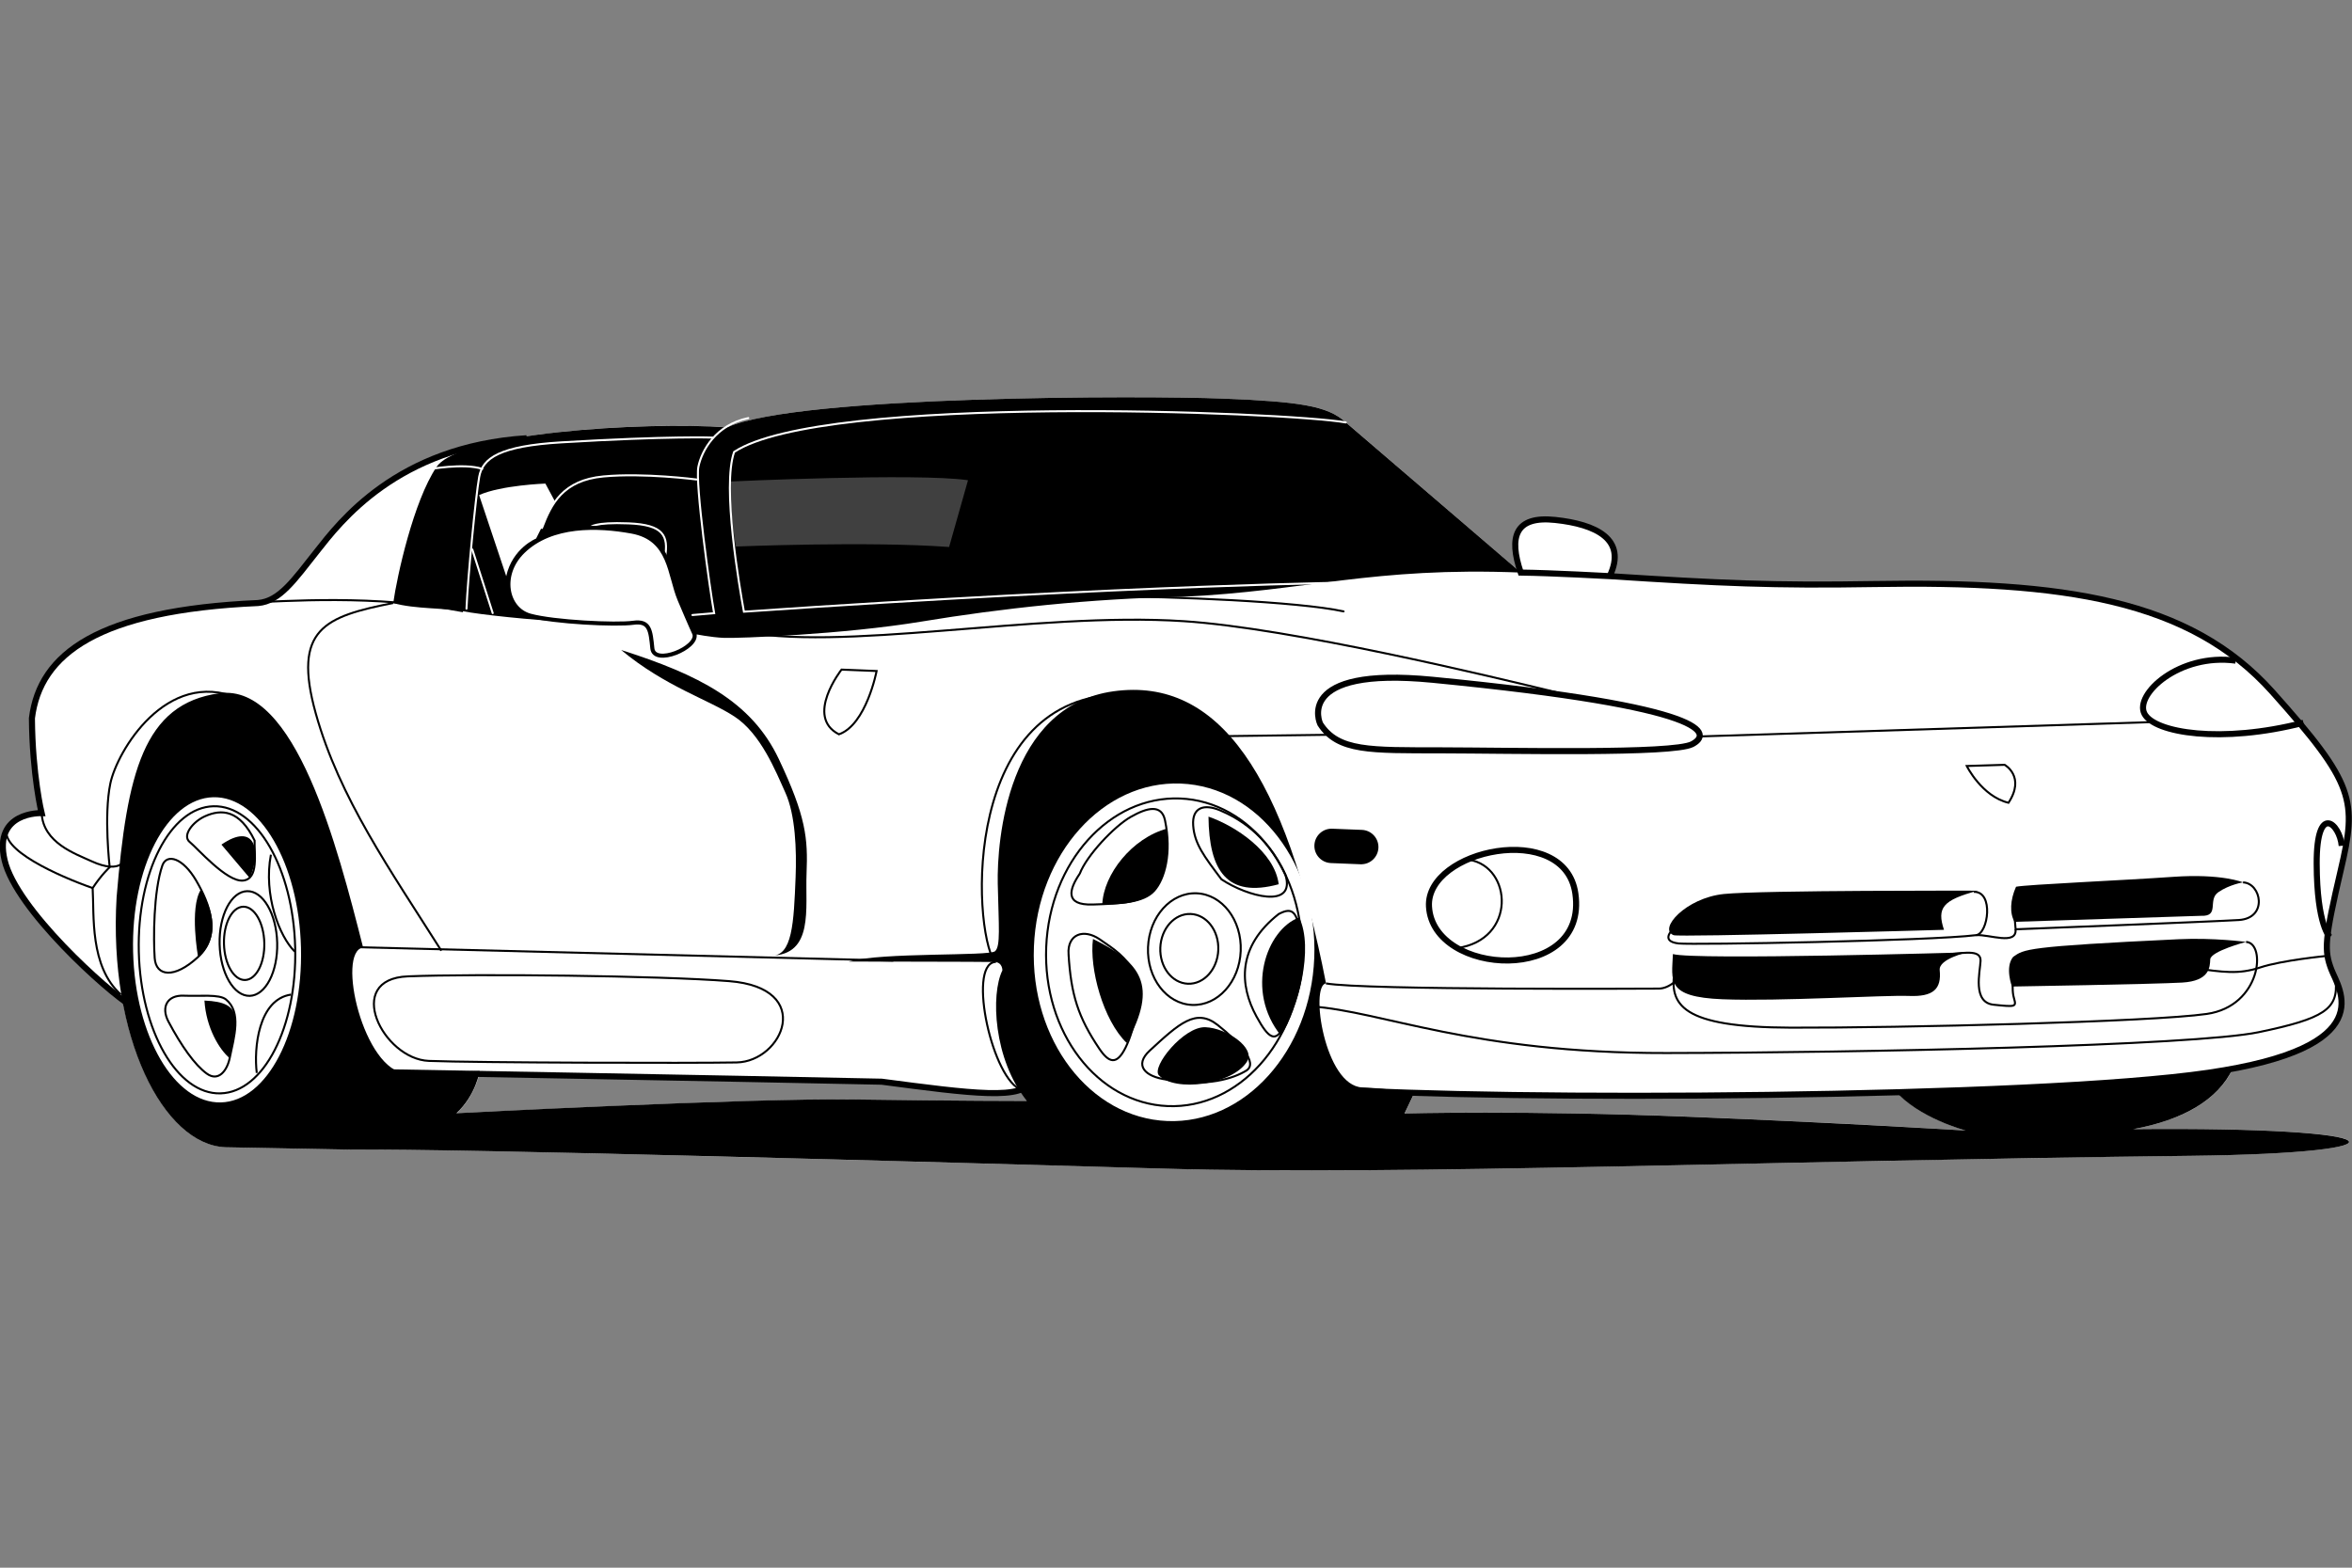 <?xml version="1.0" encoding="UTF-8" standalone="no"?>
<!-- Created with Inkscape (http://www.inkscape.org/) -->
<svg id="svg2" xmlns:rdf="http://www.w3.org/1999/02/22-rdf-syntax-ns#" xmlns="http://www.w3.org/2000/svg" height="45" width="67.5" version="1.1" xmlns:cc="http://creativecommons.org/ns#" xmlns:dc="http://purl.org/dc/elements/1.1/">
 <rect width="100%" height="100%" fill="#808080" stroke="none"/>
 <g id="g57541">
  <rect id="rect2990" opacity="0" height="45" width="67.5" y="0" x="3.5527e-15"/>
  <g id="g57180" transform="matrix(.75 0 0 .75 146.65 26.66)">
   <path id="path86217" d="m-121.93 8.852c3.271-0.064 6.787-0.125 10.265-0.165 8.611-0.099 8.107-1.122-2.233-1.02 1.874-0.338 3.249-1.11 3.814-2.328l0.077-0c5.463-1.043 3.958-3.081 3.692-3.776-0.281-0.735-0.264-1.147 0.359-3.81s0.545-3.286-2.621-6.823c-3.167-3.537-7.996-4.248-15.238-4.124-3.833 0.065-5.891-0.029-10.117-0.302 0.677-1.42-0.541-1.986-2.084-2.151-1.544-0.165-1.783 0.652-1.321 2.014l-6.695-5.747c-0.698-0.648-1.829-0.797-4.718-0.912-2.889-0.116-16.222-0.133-18.959 1.101-2.184-0.158-6.17-0.002-8.753 0.531l-0.415 0.071c-3.922 0.735-5.746 3.16-6.524 4.144-0.871 1.102-1.42 1.907-2.25 1.977-6.109 0.272-8.346 1.94-8.652 4.408 0.016 2.171 0.371 3.633 0.371 3.633s-1.857-0.074-1.416 1.804c0.393 1.673 3.208 4.346 4.459 5.3l0.037 0.024c0.595 3.332 2.202 5.59 3.953 5.66l4.854 0.091c1.034-0.01 2.926 0.014 5.324 0.06l0.009-1.519c-0.84 0.041-1.349 0.068-1.349 0.068 0.595-0.549 0.807-1.243 0.869-1.508l0.025 0.003c4.633 0.086 11.788 0.22 15.382 0.297 2.545 0.334 4.395 0.583 5.219 0.34l0.038-0.016c0.09 0.144 0.189 0.283 0.295 0.416 0 0-2.584-0-6.613-0.058-3.136-0.045-10.708 0.305-13.866 0.459l-0.009 1.519c7.203 0.139 18.977 0.474 25.759 0.668 7.089 0.203 17.282-0.098 29.032-0.329l-0.03-1.23c-1.83-0.104-5.049-0.274-8.975-0.431-6.192-0.248-10.848-0.125-10.848-0.125l0.339-0.71 0.023-0.089 0.397 0.023c4.788 0.14 11.791 0.139 18.036-0.033l0.096 0.069c0.928 0.956 2.582 1.394 2.582 1.394s-0.672-0.042-1.65-0.097l0.029 1.228z" fill="#fff"/>
   <path id="path86219" d="m-156.24 6.593c-1.279-1.602-1.387-4.087-0.937-4.999 0 0 0.012-0.31-0.297-0.322-0.31-0.012-5.581-0.017-5.581-0.017 1.255-0.363 5.383-0.198 5.598-0.396 0.215-0.198 0.14-0.925 0.103-2.58-0.037-1.655 0.376-6.807 4.43-7.368 4.053-0.561 6.588 3.261 8.131 11.179-0.623 0.078-0.054 3.925 1.391 3.983 1.445 0.058 1.952 0.285 1.952 0.285l-0.339 0.71s4.656-0.123 10.848 0.125c6.192 0.248 10.625 0.529 10.625 0.529s-1.841-0.487-2.728-1.556c4.962-0.008 11.178-0.379 12.953-0.825-0.566 1.218-1.94 1.989-3.814 2.328 10.34-0.103 10.844 0.92 2.233 1.02-16.029 0.184-30.212 0.753-39.297 0.492-9.085-0.26-26.947-0.769-31.082-0.728l-4.856-0.091c-2.373-0.095-4.482-4.212-4.164-9.573 0.397-4.739 1.02-7.402 3.93-7.802 2.91-0.4 4.52 5.866 5.502 9.729-1.04 0.165 0.016 4.755 1.667 4.821l2.795-0.095s-0.14 0.925-0.892 1.618c0 0 11.186-0.586 15.215-0.527 4.029 0.058 6.613 0.058 6.613 0.058z"/>
   <ellipse id="ellipse86221" rx="5.842" ry="3.213" transform="rotate(88.573)" cy="187.19" cx="-3.857" fill="#fff"/>
   <ellipse id="ellipse86223" rx="6.463" ry="5.368" transform="rotate(92.292)" cy="150.45" cx="6.923" fill="#fff"/>
   <path id="path86225" d="m-131.49 0.246c0.22 0.083 10.344-0.206 10.344-0.206-0.277-0.838-0.058-1.139 1.3-1.498 0 0-8.268-0.021-9.721 0.127-1.453 0.148-2.534 1.346-1.923 1.577z"/>
   <path id="path86227" d="m-118.39-1.607c-0.227 0.508-0.248 1.024-0.054 1.342l7.14-0.231c0.722 0.029 0.231-0.611 0.656-0.904 0.425-0.293 0.945-0.376 0.945-0.376s-0.813-0.343-2.679-0.211c-1.866 0.132-5.593 0.293-6.01 0.379z"/>
   <path id="path86229" d="m-118.5 1.076c-0.326 0.4-0.045 1.135-0.045 1.135s5.482-0.091 6.518-0.152c1.036-0.062 1.057-0.578 1.069-0.887 0.012-0.31 1.37-0.669 1.37-0.669s-1.235-0.167-2.58-0.103c-5.903 0.28-5.907 0.383-6.332 0.676z"/>
   <path id="path86231" d="m-120.25 0.903s-10.452 0.305-11.269 0.065c-0.041 1.032-0.272 1.643 1.895 1.73 2.167 0.087 6.208-0.165 7.137-0.127 0.929 0.037 1.251-0.26 1.177-0.987-0.045-0.436 1.061-0.681 1.061-0.681z"/>
   <path id="path86233" d="m-167.71-19.19c-3.195-0.231-10.241 0.21-11.121 1.518-0.879 1.309-1.511 4.177-1.655 5.205 0.817 0.239 2.06 0.186 2.675 0.314 0.615 0.128 2.738 0.349 3.873 0.394-1.144 0.012-2.83-0.482-1.864-2.323 0.455-0.868 1.74-1.332 3.494-1.262 1.754 0.07 2.241 0.813 2.51 1.858 0.268 1.044 0.842 2.204 0.842 2.204s0.615 0.128 1.131 0.149c0.516 0.021 4.553-0.128 7.571-0.627s6.444-0.879 9.96-0.945c4.764-0.223 7.282-1.155 12.957-0.928l-6.697-5.746c-0.697-0.649-1.828-0.797-4.718-0.913-2.889-0.116-16.222-0.133-18.959 1.101z"/>
   <path id="path86235" d="m-151.19 5.608c0.603 0.653 2.828 0.372 3.381-0.536 0.313-0.514-0.776-1.272-1.601-1.304-0.826-0.033-2.076 1.519-1.779 1.841z"/>
   <path id="path86237" d="m-146.52 4.087c0.661-1.007 1.272-3.36 0.698-4.52-1.259 0.466-2.076 2.811-0.698 4.52z"/>
   <path id="path86239" d="m-149.29-4.292c1.02 0.351 2.53 1.342 2.687 2.588-1.986 0.541-2.667-0.52-2.687-2.588z"/>
   <path id="path86241" d="m-150.86-3.838c-1.358 0.359-2.448 1.762-2.493 2.898 2.27 0.091 2.518-0.933 2.493-2.898z"/>
   <path id="path86243" d="m-153.71 0.389c-0.148 1.131 0.392 3.117 1.288 3.979 1.226-2.225 0.537-3.079-1.288-3.979z"/>
   <path id="path86245" d="m-187.06-3.221 1.086 1.284c0.456-1.067 0.19-2.163-1.086-1.284z"/>
   <path id="path86247" d="m-187.85-1.495c-0.442 0.706-0.103 2.58-0.103 2.58s1.168-0.78 0.103-2.58z"/>
   <path id="path86249" d="m-187.71 2.748c0.062 1.036 0.571 1.883 0.971 2.209 0.243-1.463 0.582-2.147-0.971-2.209z"/>
   <g id="g56921" fill="none" transform="translate(-200.04 -32.547)">
    <g id="g56923" stroke-width=".232" stroke="#000">
     <path id="path86251" d="m24.659 13.773c-4.974 0.318-7.158 3.227-8.029 4.33-0.871 1.102-1.42 1.907-2.25 1.977-6.109 0.272-8.347 1.94-8.652 4.408 0.016 2.171 0.371 3.633 0.371 3.633s-1.857-0.074-1.416 1.804c0.442 1.878 3.933 5.016 4.841 5.569"/>
     <path id="path86253" d="m55.292 38.67c6.596 0.471 27.067 0.361 33.72-0.613 6.654-0.974 4.987-3.211 4.706-3.946-0.281-0.735-0.264-1.147 0.359-3.81s0.545-3.286-2.621-6.823-7.995-4.248-15.236-4.125c-3.833 0.065-5.891-0.029-10.117-0.302 0.677-1.42-0.541-1.986-2.084-2.151-1.544-0.165-1.783 0.652-1.321 2.014 1.188 0.015 3.406 0.137 3.406 0.137"/>
     <path id="path86255" d="m43.934 38.318c-0.136 0.822-2.295 0.528-5.688 0.082-5.577-0.12-19.727-0.376-19.727-0.376"/>
     <path id="path86257" d="m55.024 24.706c0.681 1.061 1.923 1.007 4.611 1.012s8.883 0.149 9.622-0.235c0.739-0.384 0.883-1.412-9.927-2.465-5.345-0.521-4.306 1.688-4.306 1.688z"/>
     <path id="path86259" d="m90.056 22.285c-2.159-0.293-3.876 1.292-3.492 2.031 0.384 0.739 2.951 1.152 6.084 0.347"/>
     <path id="path86261" d="m59.187 31.694c0.148 2.689 6.104 2.99 5.601-0.499-0.405-2.807-5.721-1.676-5.601 0.499z"/>
     <path id="path86263" d="m94.113 29.372c-0.07-0.83-0.966-1.692-0.958 0.685 0.008 2.378 0.507 2.811 0.507 2.811"/>
    </g>
    <g id="g56932" stroke-width=".077" stroke-linecap="round" stroke="#fff">
     <path id="path86265" d="m22.357 20.296c0.046-1.135 0.354-4.327 0.486-5.045 0.132-0.718 0.773-1.179 3.154-1.321 4.144-0.247 5.779-0.182 5.779-0.182"/>
     <path id="path86267" d="m22.959 14.946c-0.714-0.235-2.068 0.021-2.068 0.021"/>
     <path id="path86269" d="m25.245 17.208c0.347-0.916 0.797-1.829 2.353-1.973 1.556-0.145 3.561 0.117 3.561 0.117"/>
     <path id="path86271" d="m33.14 13.002c-1.251 0.26-1.781 1.246-1.909 1.861-0.128 0.615 0.433 4.669 0.602 5.606l-0.83 0.07"/>
     <path id="path86273" d="m29.955 18.327c0.136-0.822-0.054-1.242-1.395-1.296-1.342-0.054-1.453 0.148-1.453 0.148"/>
    </g>
   </g>
   <path id="path86275" d="m-177.2-16.598 1.038 3.103c0.237-1.076 1.143-1.44 1.143-1.44l0.716-1.431-0.361-0.673c0-0-1.695 0.061-2.537 0.441z" fill="#fff"/>
   <line id="line86277" stroke-width=".077" x1="-176.68" x2="-177.46" stroke="#fff" stroke-linecap="round" y1="-12.082" y2="-14.516" fill="none"/>
   <path id="path86279" d="m-171.77-10.671c2.96 0.945 4.986 1.957 6.035 4.169 1.048 2.213 1.119 3.042 1.065 4.384-0.054 1.341 0.289 3.112-1.366 3.149 0.826 0.033 0.877-1.257 0.947-3.011 0.041-1.032-0.008-2.378-0.388-3.22-0.38-0.842-0.943-2.26-1.95-2.921-1.007-0.661-2.642-1.14-4.342-2.551z"/>
   <path id="path86281" d="m-168.96-11.281c0.154 0.523-1.542 1.23-1.611 0.549-0.07-0.681-0.093-1.07-0.736-0.979-0.643 0.091-3.042-0.025-3.942-0.274-0.901-0.249-1.182-1.564-0.27-2.453 1.089-1.061 2.868-0.999 4.159-0.764 1.501 0.273 1.426 1.646 1.833 2.612 0.407 0.966 0.568 1.308 0.568 1.308z" stroke="#000" stroke-width=".155" fill="#fff"/>
   <path id="path86283" d="m-167.59-17.118c-0.037 0.929 0.21 2.489 0.21 2.489s5.073-0.21 8.165 0.017l0.723-2.555c-1.953-0.285-9.098 0.049-9.098 0.049z" fill="#404040"/>
   <g id="g56944" fill="none" stroke="#000" transform="translate(-200.04 -32.547)">
    <ellipse id="ellipse86285" rx="2.004" ry="1.102" transform="rotate(88.573)" cy="-13.183" cx="33.45" stroke-width=".077"/>
    <ellipse id="ellipse86287" rx="1.403" ry=".772" transform="rotate(88.573)" cy="-13.02" cx="33.44" stroke-width=".077"/>
    <g id="g56948" stroke-width=".077">
     <path id="path86289" d="m12.944 38.847c1.653-0.042 2.932-2.536 2.858-5.571-0.074-3.035-1.474-5.461-3.126-5.418-1.653 0.042-2.932 2.537-2.858 5.572 0.074 3.035 1.474 5.461 3.126 5.418z"/>
     <path id="path86291" d="m6.1 28.121c0.058 1.139 1.298 1.558 1.891 1.833 1.218 0.565 1.35-0.153 1.35-0.153"/>
     <line id="line86293" y1="33.767" x2="17.988" x1="38.691" y2="33.248"/>
     <path id="path86295" d="m13.968 20.063c1.449-0.045 4.871-0.322 8.255 0.331"/>
     <path id="path86297" d="m19.549 20.08c-2.605 0.516-3.864 0.982-2.96 4.223 0.904 3.24 2.86 6.006 4.804 9.082"/>
     <line id="line86299" y1="24.637" x2="69.578" x1="86.86" y2="25.185"/>
     <path id="path86301" d="m55.245 34.638c1.436 0.264 12.706 0.199 12.706 0.199 0.516 0.021 0.954-0.582 0.954-0.582"/>
     <path id="path86303" d="m88.447 34.055c1.131 0.149 1.708 0.249 2.546-0.027 0.838-0.277 2.537-0.441 2.537-0.441"/>
    </g>
   </g>
   <path id="path86305" d="m-143.47-2.508c0.342 0.014 0.63-0.253 0.644-0.594 0.014-0.342-0.253-0.63-0.594-0.644l-1.135-0.045c-0.342-0.014-0.63 0.253-0.644 0.594-0.014 0.342 0.253 0.63 0.594 0.644l1.135 0.046z" stroke-width=".077" stroke="#000"/>
   <g id="g56959" stroke-width=".077" fill="none" transform="translate(-200.04 -32.547)">
    <g id="g56961" stroke="#000">
     <g id="g56963">
      <path id="path86307" d="m60.732 29.908c1.643 0.272 1.816 3.057-0.471 3.379"/>
      <path id="path86309" d="m36.708 22.628 1.342 0.054s-0.392 2.052-1.441 2.423c-1.317-0.673 0.099-2.477 0.099-2.477z"/>
      <path id="path86311" d="m79.765 26.317 1.449-0.045s0.809 0.446 0.148 1.453c-1.024-0.248-1.597-1.408-1.597-1.408z"/>
      <line id="line86313" y1="25.122" x2="51.284" x1="55.42" y2="25.176"/>
     </g>
     <g id="g56969">
      <ellipse id="ellipse86315" rx="2.138" ry="1.775" transform="rotate(92.292)" cy="-51.502" cx="31.291"/>
      <ellipse id="ellipse86317" rx="1.336" ry="1.11" transform="rotate(92.292)" cy="-51.308" cx="31.289"/>
      <ellipse id="ellipse86319" rx="5.891" ry="4.893" transform="rotate(92.292)" cy="-50.727" cx="31.444"/>
     </g>
     <g id="g56974">
      <path id="path86321" d="m14.249 29.171c-0.019 0.464 0.173 1.48-0.449 1.532-0.622 0.052-1.734-1.232-2.034-1.477-0.3-0.245 0.122-0.777 0.582-0.984 0.631-0.285 1.328-0.257 1.901 0.929z"/>
      <path id="path86323" d="m10.723 30.115c0.174-0.458 0.786-0.279 1.294 0.594 0.508 0.873 0.976 2.08 0.064 2.922-0.912 0.842-1.606 0.737-1.655 0.037-0.05-0.699-0.052-2.56 0.297-3.554z"/>
      <path id="path86325" d="m10.948 36.092c-0.288-0.554-0.037-1.009 0.582-0.984s1.367-0.065 1.622 0.143c0.6 0.489 0.316 1.416 0.142 2.254-0.096 0.461-0.424 0.913-0.876 0.585-0.452-0.328-0.966-1.047-1.47-1.997z"/>
      <path id="path86327" d="m14.332 38.064c-0.117-0.935 0.061-2.814 1.309-2.997"/>
      <path id="path86329" d="m14.873 29.712c-0.294 1.539 0.327 3.136 0.911 3.706"/>
      <path id="path86331" d="m45.394 33.519c-0.046-0.773 0.582-0.984 1.186-0.573 0.604 0.412 0.981 0.659 1.344 1.294 0.362 0.635-0.009 2.17-0.347 2.854-0.338 0.684-0.637 0.59-1.009 0.037-0.804-1.195-1.08-2.059-1.173-3.613z"/>
      <path id="path86333" d="m45.826 30.436c-0.412 0.604-0.591 1.217 0.495 1.183 1.087-0.034 1.941-0.077 2.347-0.526 0.406-0.449 0.678-1.446 0.418-2.696-0.13-0.625-0.678-0.492-1.313-0.13-0.635 0.362-1.688 1.483-1.948 2.17z"/>
      <path id="path86335" d="m51.244 30.653c-0.662-0.879-1.031-1.359-1.08-2.059-0.049-0.7 0.421-0.836 1.031-0.579 0.61 0.257 1.786 0.885 2.498 2.465 0.412 1.335-1.468 0.833-2.449 0.173z"/>
      <path id="path86337" d="m53.439 31.981c0.554-0.288 0.743-0.111 0.882 1.198 0.141 1.323-0.328 2.39-0.666 3.074-0.338 0.684-0.606 0.499-1.071-0.353-0.65-1.189-0.746-2.666 0.855-3.919z"/>
      <path id="path86339" d="m49.155 38.321c-0.848-0.112-1.258-0.553-0.653-1.111 1.127-1.04 1.771-1.635 2.598-0.981 0.827 0.653 1.57 1.458 1.093 1.749-0.477 0.291-1.498 0.638-3.037 0.343z"/>
      <path id="path86341" d="m9.129 35.063c-1.197-1.081-1.015-3.037-1.077-4.073 0.33-0.503 0.652-0.801 0.652-0.801s-0.231-1.973 0.025-3.203c0.256-1.23 2.141-4.411 4.886-3.267"/>
      <path id="path86343" d="m4.785 28.688c-0.343 0.813 1.942 1.835 3.267 2.301"/>
      <path id="path86345" d="m43.608 38.719c-1.122-0.355-2.084-4.735-1.044-4.9-0.875-1.378-1.241-10.282 4.959-10.241"/>
      <path id="path86347" d="m68.602 34.087c-0.262 1.385 0.247 2.232 4.432 2.245 4.186 0.013 13.808-0.222 15.913-0.525 2.105-0.303 2.28-2.725 1.506-2.756"/>
      <path id="path86349" d="m81.582 31.945 0.053 0.622s7.614-0.297 8.541-0.355c1.127-0.071 0.858-1.413 0.161-1.44"/>
      <path id="path86351" d="m68.506 32.584s-0.483 0.446 0.237 0.526c0.536 0.06 9.643-0.1 11.382-0.319 0.461-0.058 0.687-1.678-0.089-1.657"/>
      <path id="path86353" d="m54.694 35.519c2.706 0.186 6.13 1.796 13.572 1.784 7.442-0.012 20.167-0.278 22.667-0.797 2.502-0.52 3.059-0.885 2.947-1.975"/>
     </g>
    </g>
    <path id="path86355" d="m56.002 13.168c-2.258-0.401-20.008-1.111-23.404 1.13-0.467 1.325 0.206 5.176 0.375 6.113 15.236-1.044 23.612-1.121 23.612-1.121" stroke="#fff" stroke-linecap="round"/>
    <g id="g56994" stroke="#000">
     <path id="path86357" d="m79.063 33.524c0.726-0.074 1.247-0.157 1.23 0.256s-0.322 1.589 0.501 1.674c0.824 0.085 0.875 0.087 0.784-0.227-0.091-0.314-0.033-0.466-0.07-0.83"/>
     <path id="path86359" d="m80.125 32.791c0.518-0.031 1.56 0.398 1.508-0.224"/>
     <path id="path86361" d="m20.113 34.368c-2.479 0.099-0.954 3.166 0.801 3.236 1.754 0.07 10.022 0.091 11.781 0.059 1.759-0.033 3.02-2.852-0.289-3.112-2.679-0.211-9.704-0.286-12.293-0.183z"/>
     <path id="path86363" d="m32.633 21.121c3.996 0.884 11.449-0.719 17.172-0.346 4.124 0.268 11.801 2.126 14.361 2.746"/>
     <path id="path86365" d="m46.742 19.826c2.584 0 7.434 0.195 9.176 0.574" stroke-linecap="round"/>
    </g>
   </g>
  </g>
 </g>
</svg>
